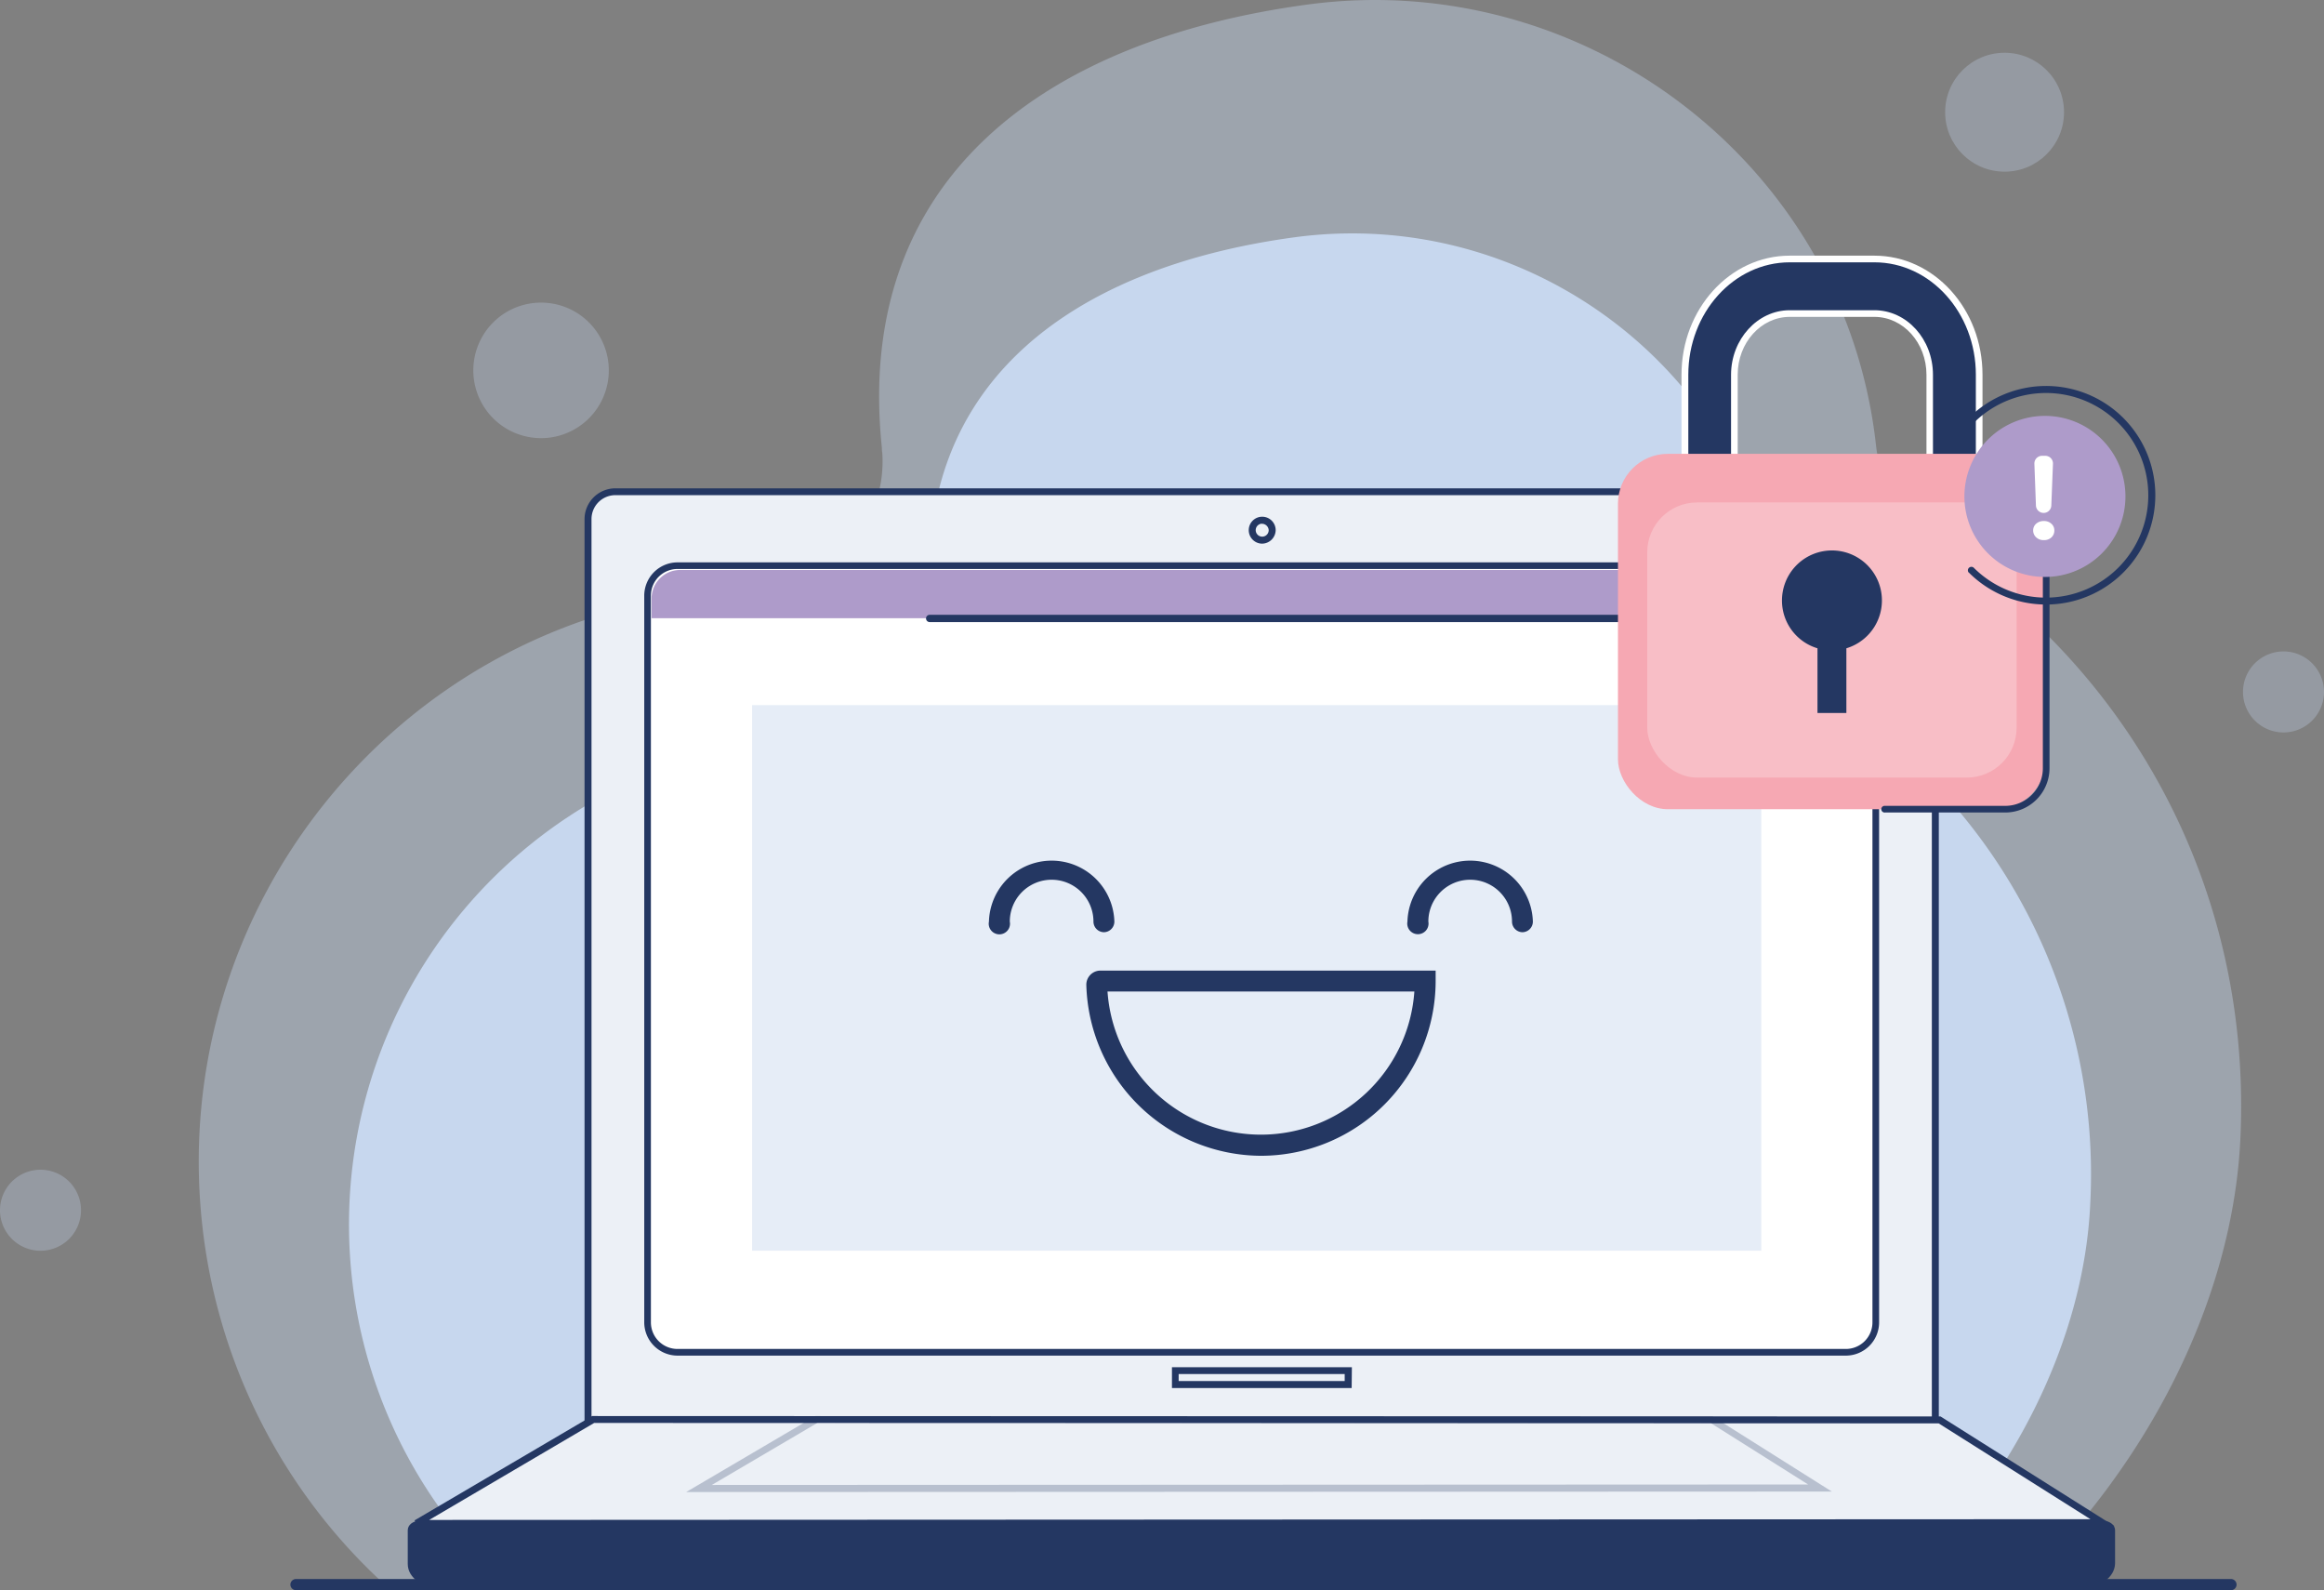 <svg xmlns="http://www.w3.org/2000/svg" id="Layer_1" data-name="Layer 1" viewBox="25.78 84.87 436.7 298.74"><rect x="25.78" y="84.87" width="436.7" height="298.74" fill="#808080" stroke="none"/><defs><style>.cls-1{opacity:0.41;}.cls-2,.cls-3,.cls-8{fill:#c7d7ee;}.cls-3{opacity:0.31;}.cls-4{fill:#ecf0f6;}.cls-5{fill:#243762;}.cls-11,.cls-6{fill:#fff;}.cls-7{fill:#ae9bca;}.cls-8{opacity:0.43;}.cls-9{opacity:0.26;}.cls-10{fill:#f6a8b3;}.cls-11{opacity:0.25;}</style></defs><g class="cls-1"><path class="cls-2" d="M446.78,298.56c2.12-47.33-21.31-88-56.68-110.89a26.35,26.35,0,0,1-11.81-19.22l-.15-1.27c-6.49-52-55.06-88.48-106.8-81.44-49.48,6.73-85.11,32.88-79.85,83.24,0,.24,0,.58.08,1A24.05,24.05,0,0,1,168,195.59c-2.87.07-5.77.25-8.68.55-59,6.17-101.87,59.23-95.58,118.47a107.37,107.37,0,0,0,34.34,67.95H405.85C429.24,360.17,445.41,329.12,446.78,298.56Z"/></g><path class="cls-3" d="M140.18,154.44a12.73,12.73,0,1,1-12.73-12.72A12.73,12.73,0,0,1,140.18,154.44Z"/><circle class="cls-3" cx="402.46" cy="105.95" r="11.17"/><path class="cls-3" d="M462.48,214.86a7.61,7.61,0,1,1-7.61-7.61A7.61,7.61,0,0,1,462.48,214.86Z"/><path class="cls-3" d="M41,312.23a7.61,7.61,0,1,1-7.6-7.61A7.6,7.6,0,0,1,41,312.23Z"/><path class="cls-2" d="M418.56,310.92a106.12,106.12,0,0,0-48.34-94.57A22.52,22.52,0,0,1,360.15,200c0-.36-.08-.72-.13-1.09-5.53-44.32-46.95-75.46-91.08-69.45-42.2,5.74-72.59,28-68.1,71,0,.2,0,.5.07.87a20.51,20.51,0,0,1-20.09,21.82q-3.67.09-7.41.48a91.8,91.8,0,0,0-52.23,159H383.66C403.61,363.47,417.4,337,418.56,310.92Z"/><path class="cls-4" d="M389.45,352H136.28V182.41a5.14,5.14,0,0,1,5.14-5.14H384.31a5.14,5.14,0,0,1,5.14,5.14Z"/><path class="cls-5" d="M390.1,352.69H135.62V182.41a5.8,5.8,0,0,1,5.79-5.8h242.9a5.8,5.8,0,0,1,5.79,5.8Zm-253.17-1.31H388.79v-169a4.49,4.49,0,0,0-4.48-4.49H141.41a4.49,4.49,0,0,0-4.48,4.49Z"/><rect class="cls-4" x="246.61" y="342.38" width="32.5" height="2.6"/><path class="cls-5" d="M279.77,345.63H246v-3.91h33.81Zm-32.51-1.31h31.2V343h-31.2Z"/><path class="cls-4" d="M264.84,184.49a2,2,0,1,1-2-1.87A1.93,1.93,0,0,1,264.84,184.49Z"/><path class="cls-5" d="M262.86,187a2.53,2.53,0,1,1,2.63-2.53A2.58,2.58,0,0,1,262.86,187Zm0-3.75a1.22,1.22,0,1,0,1.32,1.22A1.27,1.27,0,0,0,262.86,183.27Z"/><path class="cls-5" d="M416.26,382.73H109.09c-3.34,0-6-1.81-6-4v-6.35c0-.63.76-1.13,1.7-1.13H420.86c.94,0,1.7.5,1.7,1.13v6.18C422.56,380.84,419.74,382.73,416.26,382.73Z"/><path class="cls-5" d="M416.26,383.38H109.09c-3.75,0-6.69-2.06-6.69-4.69v-6.35c0-1,1-1.79,2.35-1.79H420.86c1.32,0,2.36.79,2.36,1.79v6.18C423.22,381.25,420.16,383.38,416.26,383.38ZM104.75,371.86c-.65,0-1,.31-1,.48v6.35c0,1.84,2.46,3.38,5.38,3.38H416.26c3.06,0,5.65-1.63,5.65-3.55v-6.18c0-.17-.4-.48-1.05-.48Z"/><rect class="cls-6" x="147.47" y="191.14" width="230.79" height="147.77" rx="5.62"/><path class="cls-5" d="M372.63,339.54H153.09a6.26,6.26,0,0,1-6.25-6.25V196.77a6.26,6.26,0,0,1,6.25-6.25H372.63a6.25,6.25,0,0,1,6.25,6.25V333.29A6.25,6.25,0,0,1,372.63,339.54ZM153.09,191.76a5,5,0,0,0-5,5V333.29a5,5,0,0,0,5,5H372.63a5,5,0,0,0,5-5V196.77a5,5,0,0,0-5-5Z"/><path class="cls-7" d="M377.24,201v-3.91a5.38,5.38,0,0,0-5.59-5.14H153.8a5.37,5.37,0,0,0-5.58,5.14v3.92Z"/><path class="cls-6" d="M357.89,196.77a1.3,1.3,0,1,1-1.3-1.3A1.3,1.3,0,0,1,357.89,196.77Z"/><circle class="cls-6" cx="361.79" cy="196.77" r="1.3"/><circle class="cls-6" cx="366.99" cy="196.77" r="1.3"/><rect class="cls-8" x="167.11" y="217.33" width="189.63" height="102.5"/><path class="cls-4" d="M137.25,351.54,104,371.06h0l316.83-.14-30.6-19.3Z"/><path class="cls-5" d="M104.21,371.72H104v-.66l-.33-.56,33.37-19.61h.18l253.2.08,32.68,20.61Zm33.22-19.53-31,18.22,312.16-.14-28.52-18Z"/><g class="cls-9"><path class="cls-4" d="M179.22,351.54l-22.09,13h0l210.63-.09L347.42,351.6Z"/><path class="cls-5" d="M154.72,365.17,179,350.89l168.57.05L370,365.08Zm24.67-13-19.85,11.67,206-.09-18.27-11.52Z"/></g><path class="cls-5" d="M233.25,260a2,2,0,0,1-2-2,7.86,7.86,0,1,0-15.72,0,2,2,0,1,1-3.92,0,11.79,11.79,0,0,1,23.57,0A2,2,0,0,1,233.25,260Z"/><path class="cls-5" d="M311.9,260a2,2,0,0,1-2-2,7.86,7.86,0,1,0-15.72,0,2,2,0,1,1-3.93,0,11.79,11.79,0,0,1,23.57,0A2,2,0,0,1,311.9,260Z"/><path class="cls-5" d="M262.72,302a33,33,0,0,1-32.81-32.1,2.65,2.65,0,0,1,2.64-2.69h63v2A32.86,32.86,0,0,1,262.72,302Zm-28.83-30.86a28.9,28.9,0,0,0,57.66,0Z"/><path class="cls-5" d="M377.3,201.74H200.48a.69.69,0,0,1-.69-.69.68.68,0,0,1,.69-.68H377.3a.68.68,0,0,1,.69.68A.69.69,0,0,1,377.3,201.74Z"/><path class="cls-5" d="M342.38,177.78V155.27c0-12,8.83-21.75,19.68-21.75H378c10.85,0,19.69,9.76,19.69,21.75v22.51c0,12-8.84,21.75-19.69,21.75H362.06C351.21,199.53,342.38,189.77,342.38,177.78Zm19.68-34c-5.74,0-10.41,5.16-10.41,11.5v22.51c0,6.34,4.67,11.5,10.41,11.5H378c5.74,0,10.41-5.16,10.41-11.5V155.27c0-6.34-4.67-11.5-10.41-11.5Z"/><path class="cls-6" d="M378,200.15H362.06c-11.2,0-20.31-10-20.31-22.37V155.27c0-12.34,9.11-22.37,20.31-22.37H378c11.2,0,20.31,10,20.31,22.37v22.51C398.28,190.12,389.17,200.15,378,200.15Zm-15.91-66c-10.51,0-19.06,9.47-19.06,21.12v22.51c0,11.65,8.55,21.12,19.06,21.12H378c10.51,0,19.06-9.47,19.06-21.12V155.27c0-11.65-8.55-21.12-19.06-21.12ZM378,189.9H362.06c-6.08,0-11-5.44-11-12.12V155.27c0-6.68,5-12.12,11-12.12H378c6.08,0,11,5.44,11,12.12v22.51C389,184.46,384.05,189.9,378,189.9Zm-15.91-45.5c-5.4,0-9.78,4.87-9.78,10.87v22.51c0,6,4.38,10.88,9.78,10.88H378c5.4,0,9.78-4.88,9.78-10.88V155.27c0-6-4.38-10.87-9.78-10.87Z"/><rect class="cls-10" x="329.81" y="170.13" width="80.41" height="66.76" rx="9.37"/><path class="cls-5" d="M402.53,237.51H380a.63.63,0,1,1,0-1.25h22.58a7.07,7.07,0,0,0,7.07-7.06V184.42a.63.63,0,0,1,1.25,0V229.2A8.32,8.32,0,0,1,402.53,237.51Z"/><rect class="cls-11" x="335.31" y="179.26" width="69.41" height="51.69" rx="9.37"/><path class="cls-5" d="M360.63,197.72a9.39,9.39,0,1,1,12.1,8.94v12.15H367.3V206.66A9.35,9.35,0,0,1,360.63,197.72Z"/><path class="cls-5" d="M445,383.61H81.4a1.05,1.05,0,0,1,0-2.1H445a1.05,1.05,0,0,1,0,2.1Z"/><path class="cls-7" d="M425.17,178.11A15.13,15.13,0,1,1,410,163,15.12,15.12,0,0,1,425.17,178.11Z"/><path class="cls-5" d="M395.72,192.44a.66.66,0,0,1,.93-.93,19.22,19.22,0,1,0,0-27.18.65.65,0,0,1-.93,0,.64.64,0,0,1,0-.92,20.53,20.53,0,1,1,0,29Z"/><path class="cls-6" d="M409.83,186.34a2,2,0,0,1-1.44-.53,1.71,1.71,0,0,1-.56-1.28,1.62,1.62,0,0,1,.57-1.28,2.11,2.11,0,0,1,1.43-.5,2,2,0,0,1,1.42.51,1.64,1.64,0,0,1,.56,1.27,1.73,1.73,0,0,1-.55,1.3A2,2,0,0,1,409.83,186.34ZM411.55,172l-.31,7.84a1.44,1.44,0,0,1-1.44,1.39h0a1.45,1.45,0,0,1-1.45-1.39l-.29-7.84a1.44,1.44,0,0,1,1.44-1.5h.61A1.44,1.44,0,0,1,411.55,172Z"/></svg>